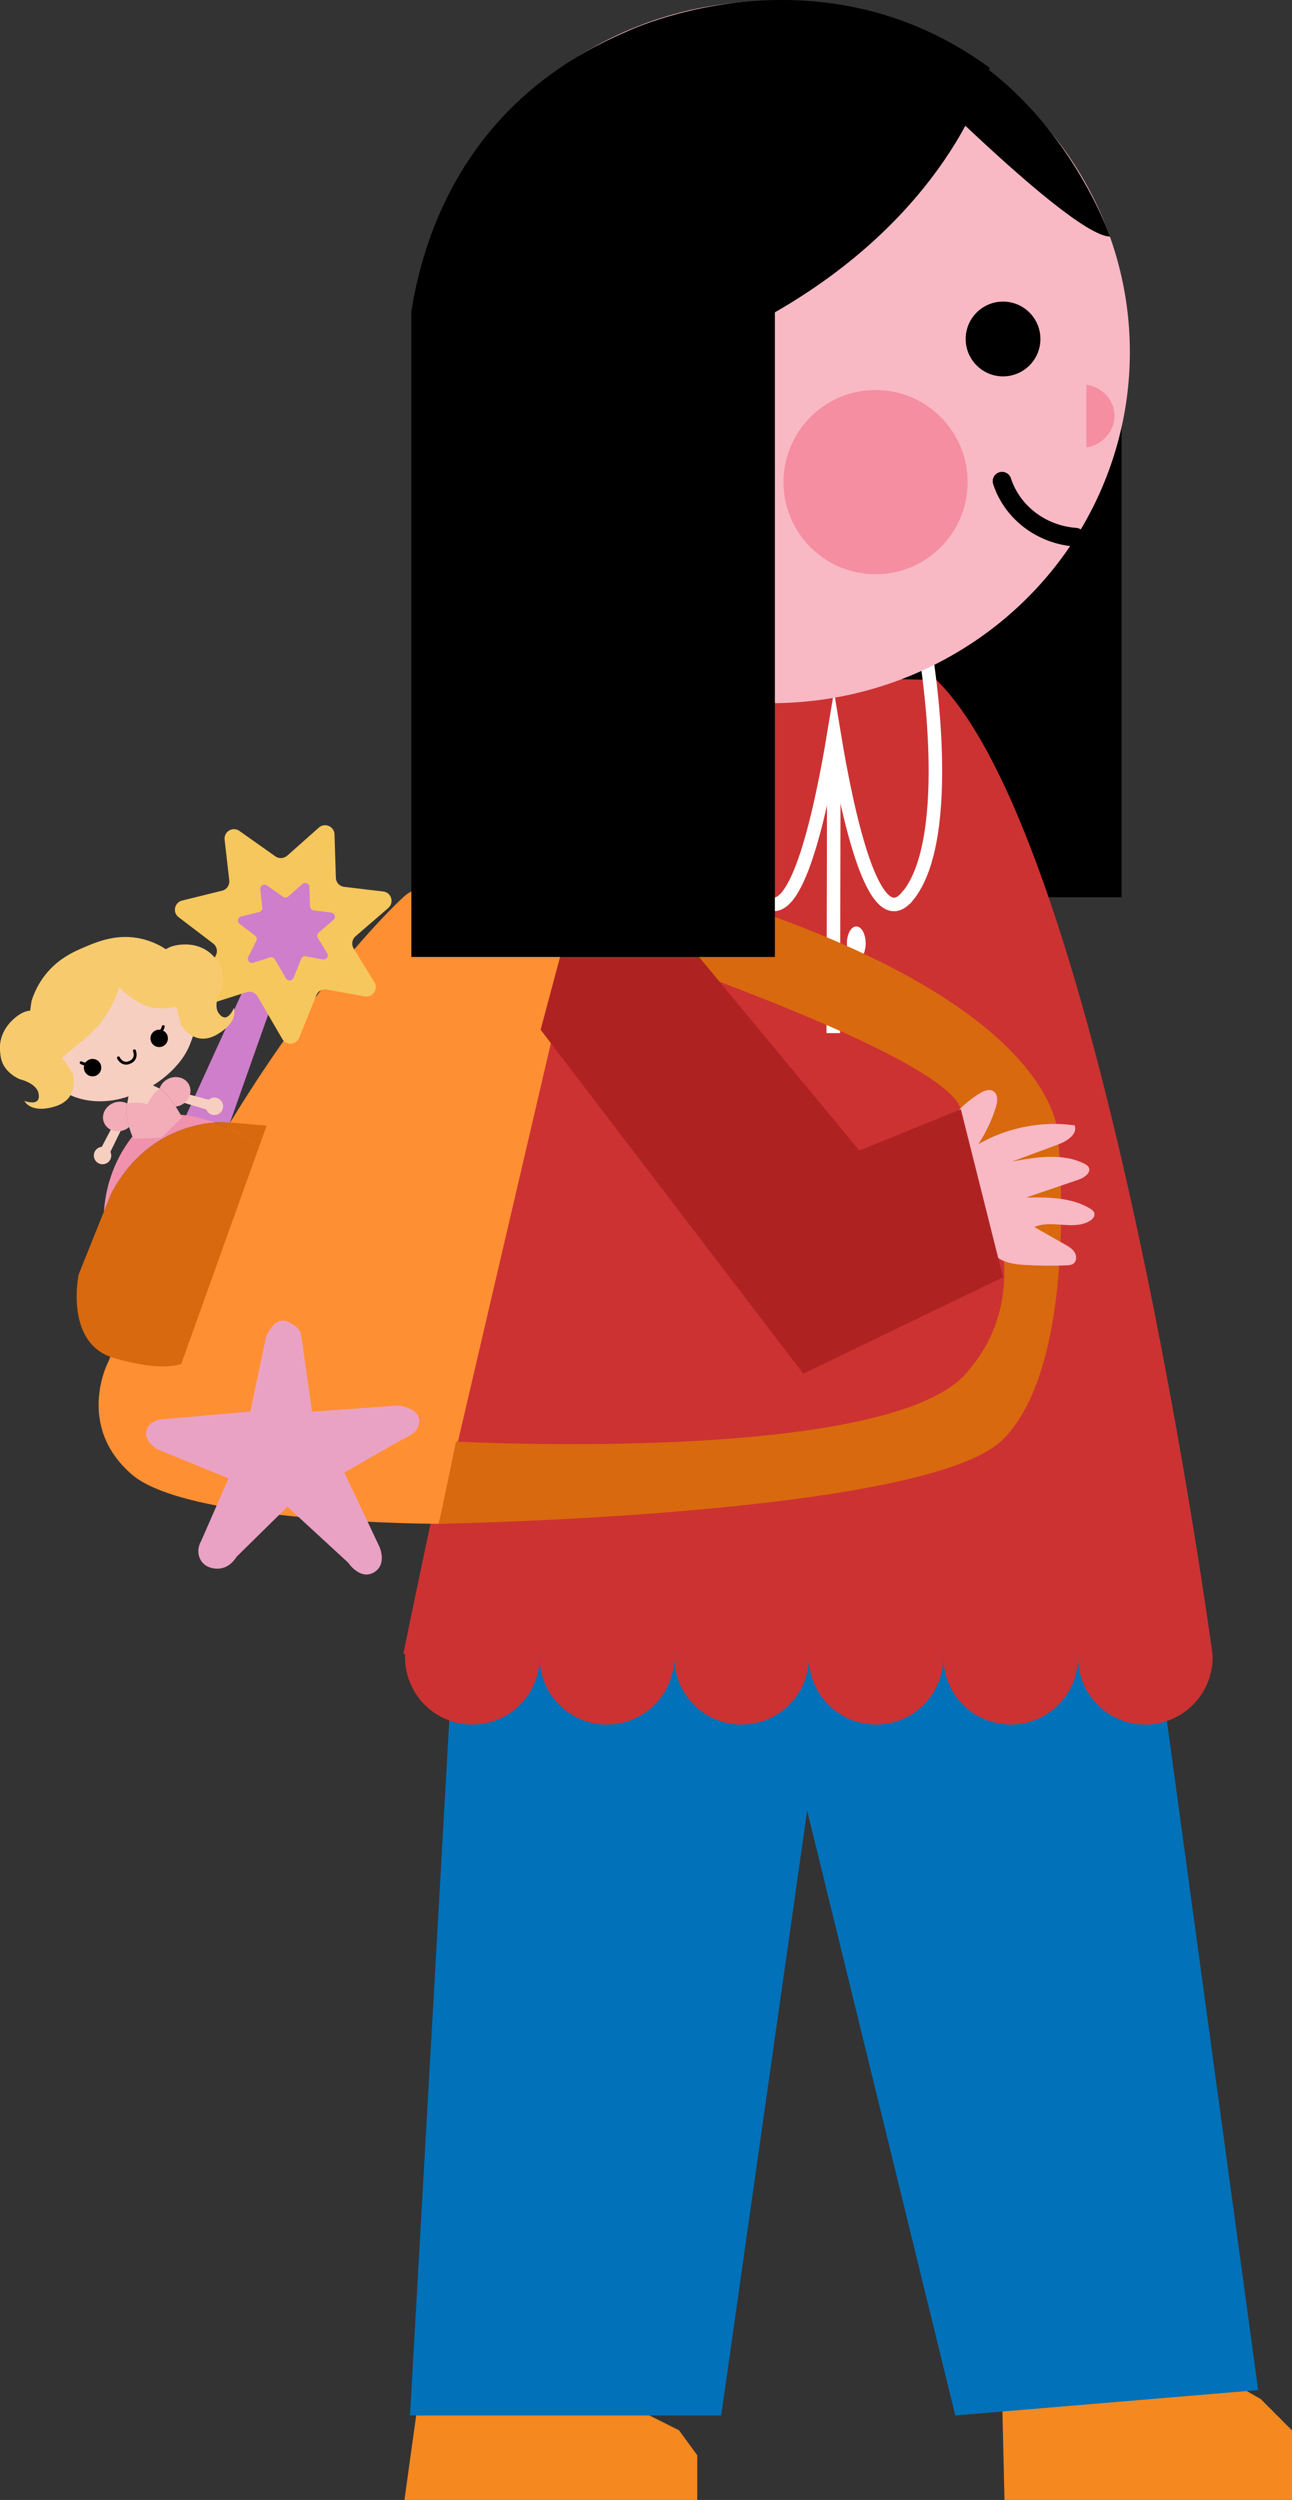 <?xml version="1.0" encoding="UTF-8"?>
<svg id="Calque_2" xmlns="http://www.w3.org/2000/svg" viewBox="0 0 152.83 295.51">
  <rect x="0" y="0" width="152.83" height="295.51" fill="#333333" stroke="none"/>
  <defs>
    <style>
      .cls-1 {
        stroke-width: .34px;
      }

      .cls-1, .cls-2 {
        stroke: #000;
        stroke-linecap: round;
      }

      .cls-1, .cls-2, .cls-3 {
        fill: none;
        stroke-miterlimit: 10;
      }

      .cls-2 {
        stroke-width: 2.21px;
      }

      .cls-4 {
        fill: #f7cfc1;
      }

      .cls-5 {
        fill: #f6c75c;
      }

      .cls-6 {
        fill: #eaa2c4;
      }

      .cls-7 {
        fill: #f58ea1;
      }

      .cls-8 {
        fill: #d8690e;
      }

      .cls-9 {
        fill: #cf7ecb;
      }

      .cls-10 {
        fill: #af2222;
      }

      .cls-11 {
        fill: #f7cb6d;
      }

      .cls-12 {
        fill: #fff;
      }

      .cls-13 {
        fill: #f5881f;
      }

      .cls-3 {
        stroke: #fff;
        stroke-width: 1.6px;
      }

      .cls-14 {
        fill: #0171b9;
      }

      .cls-15 {
        fill: #ff8f33;
      }

      .cls-16 {
        fill: #f3adb9;
      }

      .cls-17 {
        fill: #f092ad;
      }

      .cls-18 {
        fill: #cc3232;
      }

      .cls-19 {
        fill: #f8b9c4;
      }
    </style>
  </defs>
  <g id="fille">
    <polyline points="132.67 39.53 132.67 106.06 50.66 106.06 50.66 41.74"/>
    <path class="cls-13" d="M74.76,284.49c1.85.93,3.71,1.85,5.56,2.78.72.99,1.44,1.97,2.16,2.96v5.28h-34.64s1.48-10.64,1.48-10.64c8.48-.13,16.96-.26,25.45-.38Z"/>
    <path class="cls-13" d="M142.63,279.86c2.16,1.24,4.33,2.47,6.49,3.71,1.24,1.24,2.47,2.47,3.71,3.71v8.24h-34.01c-.09-3.98-.19-7.97-.28-11.95,8.03-1.24,16.06-2.47,24.1-3.71Z"/>
    <path class="cls-14" d="M53.78,192.1h82.71c4.11,30.14,8.23,60.28,12.34,90.42-11.94,1-23.89,2-35.83,3l-17.52-71.49-10.17,71.49h-36.81l5.28-93.42Z"/>
    <path class="cls-18" d="M110.79,80.38c-12.5-.29-25-.58-37.5-.87-.7.88-20.83,92.45-25.58,116h.21c-.2,4.39,3.17,8.11,7.55,8.33,4.39.23,8.13-3.15,8.35-7.54.01-.14.01-.27.01-.41,0,4.22,3.31,7.74,7.56,7.95,4.39.23,8.13-3.15,8.36-7.54.01-.14.01-.26.01-.4,0,4.22,3.3,7.73,7.55,7.94,4.39.23,8.14-3.15,8.36-7.54,0-.14,0-.27,0-.41,0-.13,0-.26-.02-.38h.03c-.01.13-.01.25-.01.38,0,4.22,3.3,7.74,7.56,7.95,4.39.23,8.13-3.15,8.35-7.54.01-.14.01-.27.01-.41,0,4.22,3.31,7.74,7.56,7.95,4.39.23,8.13-3.15,8.36-7.54.01-.14.01-.26.01-.4,0,4.22,3.3,7.73,7.55,7.94,4.39.23,8.13-3.15,8.36-7.54.01-.27.01-.53-.01-.79,0,0-12.87-95.65-32.64-115.13ZM63.83,195.88c0-.12,0-.25-.02-.37h.03c-.01.13-.01.24-.01.37ZM79.76,195.89c0-.13,0-.26-.02-.38h.03c-.01.13-.01.25-.01.38ZM111.6,195.88c0-.12,0-.25-.02-.37h.03c-.01.13-.01.24-.01.37ZM127.54,195.51c-.01.13-.01.25-.01.38,0-.13,0-.26-.02-.38h.03Z"/>
    <g>
      <path class="cls-3" d="M107.29,106c-3.91,4.65-7.02-9.49-8.64-19.32-1.63,9.84-4.74,23.96-8.64,19.31-5.84-6.93-2.24-28.48-2.24-28.48l11.02.46,10.76-.45s3.6,21.55-2.24,28.48Z"/>
      <line class="cls-3" x1="98.64" y1="86.68" x2="98.57" y2="122.12"/>
      <ellipse class="cls-12" cx="101.29" cy="111.51" rx="1.11" ry="2"/>
      <ellipse class="cls-12" cx="101.29" cy="119.51" rx="1.11" ry="2"/>
    </g>
    <ellipse class="cls-19" cx="91.24" cy="41.62" rx="42.41" ry="41.5"/>
    <circle class="cls-7" cx="103.57" cy="56.99" r="10.89"/>
    <circle cx="118.65" cy="40.07" r="4.42"/>
    <path class="cls-7" d="M128.51,45.48c1.78.25,3.14,1.66,3.31,3.31.2,1.91-1.23,3.78-3.31,4.1"/>
    <path d="M100.45,1.26s25.5,26.56,30.85,26.71c0,0-8.05-23.57-30.85-26.71Z"/>
    <path class="cls-15" d="M70.26,101.47l-18.36,78.65s-29.52-.02-36.27-5.8c-6.74-5.78-2.85-13.29-2.85-13.29.01-.01.01-.03.02-.04,16.1-38.06,34.91-54.94,34.91-54.94.33-.33.79-.62,1.33-.88,1.31-1.76,2.35-3.04,3.05-3.7,6.1-5.78,18.17,0,18.17,0Z"/>
    <path class="cls-8" d="M66.59,109.51s45.07,14.61,47.07,21.61,10.15,20.52.58,31.26c-9.58,10.74-60.3,8.02-60.3,8.02l-2.02,9.72s57.72-.96,66.73-9.98c9.01-9.02,6.57-34.88,6.57-34.88,0,0,2.64-19.45-56.96-33.8l-1.67,8.04Z"/>
    <path class="cls-19" d="M111.24,134.4c1-2.13,2.65-3.96,4.67-5.17.48-.29,1.1-.54,1.58-.25.61.36.51,1.27.3,1.94-.48,1.52-1.18,2.98-2.05,4.32,3.41-1.96,7.48-2.76,11.38-2.22.38,1.03-.88,1.86-1.9,2.24-1.83.68-3.67,1.36-5.5,2.04,2.85-.53,5.94-1.04,8.54.25.2.1.4.22.51.41.36.63-.49,1.25-1.18,1.48-2.07.7-4.13,1.41-6.2,2.11,2.57-.03,5.29-.03,7.51,1.28.24.14.49.32.55.59.09.38-.24.73-.58.92-1.91,1.12-4.5-.2-6.52.7,1.21.69,2.43,1.38,3.64,2.07.42.24.86.5,1.12.91s.27,1.03-.11,1.33c-.24.19-.57.21-.87.22-1.63.07-3.27.05-4.89-.05-1.2-.07-2.48-.23-3.4-1.01-.67-.56-1.05-1.38-1.42-2.18-1.76-3.81-3.52-7.63-5.28-11.44"/>
    <path class="cls-10" d="M118.65,150.98l-14.48,6.98-9.15,4.42-13.81-18.07-17.26-22.59c2.11-7.87,4.21-15.73,6.31-23.6,10.46,12.63,20.92,25.25,31.39,37.88l12.01-4.88,4.99,19.86Z"/>
    <path d="M117.07,8.02s-3.91,16.56-25.41,28.9v76.2h-43V36.81c.42-2.67,1.11-5.63,2.2-8.69,3.17-8.88,9.74-18.6,23.19-24.35,0,0,22.43-10.85,43.02,4.25Z"/>
    <path class="cls-8" d="M30.6,135.68l-3.04,8.47-6.11,17.06s-2.11,1.03-7.98-.69c-5.88-1.71-4.17-9.86-4.17-9.86l2.99-7.44.83-2.07c3.6-6.93,9.53-8.25,12.28-8.47,1.6.57,3.47,1.5,5.2,3Z"/>
    <path class="cls-8" d="M31.54,133.06l-.94,2.62c-1.73-1.5-3.6-2.43-5.2-3,.92-.07,1.49-.02,1.49-.02l4.65.4Z"/>
    <path class="cls-2" d="M127.23,63.5c-4.04-.29-7.5-2.93-8.7-6.62"/>
    <g>
      <path class="cls-9" d="M32.9,116.59l-1.19,3.37h0s-4.51,12.75-4.51,12.75l-.55-.05s-2.41-.21-5.41.89l7.32-16.07,1.07-2.35c.41-.89,1.54-1.19,2.32-.6l.42.31c.54.41.75,1.11.53,1.75Z"/>
      <path class="cls-5" d="M38.64,116.97l4.49.81c.95.17,1.66-.86,1.15-1.69l-2.45-3.98c-.29-.47-.19-1.07.22-1.43l3.88-3.35c.73-.63.37-1.84-.6-1.95l-4.62-.55c-.55-.07-.97-.52-.98-1.08l-.16-5.12c-.03-.95-1.15-1.43-1.86-.8l-3.74,3.32c-.39.34-.96.38-1.39.08l-4.26-3.01c-.79-.56-1.86.08-1.75,1.04l.55,4.81c.06.56-.3,1.08-.84,1.21l-4.74,1.17c-.91.23-1.16,1.41-.41,1.97l4.09,3.11c.43.33.56.91.32,1.39l-2.13,4.2c-.45.88.39,1.87,1.34,1.57l4.41-1.41c.5-.16,1.04.05,1.31.5l2.92,5.03c.47.81,1.66.72,2-.14l2.03-5.03c.2-.49.71-.78,1.23-.68Z"/>
      <path class="cls-9" d="M36.18,113.05l2.01.36c.42.08.74-.39.51-.75l-1.1-1.78c-.13-.21-.09-.48.1-.64l1.74-1.5c.33-.28.16-.82-.27-.87l-2.06-.25c-.25-.03-.43-.23-.44-.48l-.07-2.29c-.01-.42-.51-.64-.83-.36l-1.67,1.48c-.17.15-.43.17-.62.03l-1.91-1.34c-.35-.25-.83.04-.78.46l.24,2.15c.03.25-.13.48-.38.54l-2.12.52c-.41.1-.52.63-.18.88l1.83,1.39c.19.15.25.41.14.62l-.95,1.88c-.2.4.18.84.6.7l1.97-.63c.22-.07.47.02.58.23l1.3,2.25c.21.36.74.32.9-.06l.91-2.25c.09-.22.32-.35.55-.31Z"/>
    </g>
    <path class="cls-6" d="M29.61,166.88l1.85-8.81s.93-2.53,2.55-1.84,1.62,1.61,1.62,1.61l1.28,9.04,9.61-.7c.3-.04.8-.06,1.36.12.4.12,1.39.42,1.65,1.27.2.68-.18,1.3-.23,1.39-.28.45-.73.69-1.62,1.16-.19.1-.36.18-.46.23-2.16,1.24-4.33,2.47-6.49,3.71,1.39,2.94,2.78,5.87,4.17,8.81,0,0,.93,2.09-.7,3.01s-3.01-1.16-3.01-1.16l-7.19-6.62c-2.01,1.98-4.02,3.95-6.03,5.93-.05.09-.73,1.3-2.09,1.39-.2.01-1.44.07-2.09-.93-.44-.68-.44-1.58,0-2.32,1.08-2.47,2.16-4.94,3.24-7.42-2.84-1.16-5.67-2.32-8.51-3.48,0,0-1.46-.93-1.22-2.09s1.62-1.39,1.62-1.39l10.66-.93Z"/>
    <g>
      <path class="cls-17" d="M25.4,132.68c-2.75.22-8.68,1.54-12.28,8.47l-.83,2.07c.17-2.41.92-5.76,3.37-8.88.02-.03.05-.06.07-.09l3.28.06,2.37-2.54h.01s1.73.09,4.01.91Z"/>
      <polygon class="cls-4" points="13.35 133.06 11.64 136.33 12.81 136.66 14.45 133.31 13.35 133.06"/>
      <polygon class="cls-4" points="21.9 129.25 25.47 130.21 24.92 131.3 21.34 130.23 21.9 129.25"/>
      <circle class="cls-4" cx="12.13" cy="136.59" r="1.03"/>
      <circle class="cls-4" cx="25.36" cy="130.77" r="1.03"/>
      <polygon class="cls-4" points="15.05 130.44 15.27 129.19 17.7 128.12 18.95 128.7 17.67 131.11 15.05 130.44"/>
      <path class="cls-16" d="M21.54,132.08l-2.43,2.39-3.34.14s-.26-.6-.5-1.39c-.27-.9-.5-2.05-.23-2.78,0,0,0-.02.01-.03,0,0,1.81-.26,2.35.17,0,0,.66-1.42,1.46-1.84.03-.02.05-.03.08-.04,0,0,.76.43,1.85,2.11.23.36.49.78.74,1.27Z"/>
      <path class="cls-16" d="M15.05,130.44c-.27.73-.04,1.88.23,2.78-.15.13-.33.25-.53.33-.96.42-2.04.06-2.43-.81s.08-1.92,1.04-2.34c.58-.25,1.2-.22,1.68.03Z"/>
      <path class="cls-16" d="M22.4,128.31c.38.87-.08,1.92-1.04,2.34-.19.08-.38.13-.57.16-1.09-1.68-1.85-2.11-1.85-2.11-.03.01-.05.02-.08.04.14-.53.54-1,1.11-1.25.96-.42,2.04-.06,2.43.81Z"/>
      <path class="cls-4" d="M8.28,129.42s2.83,1.58,6.91.18l2.75-1.21s3.54-1.96,4.65-5.26c0,0,1.05-2.47.66-4.32l-5.89-4.66-5.18-.14-4.89,5.37-2.41,3.26.52,3.75c.96,1.01,1.92,2.02,2.89,3.03Z"/>
      <path class="cls-11" d="M8.6,126.86s.93,2.97-2.04,3.91c-2.97.93-3.67-.64-3.67-.64,0,0,2.04.79,1.66-.92,0,0-.1-1.08-2.23-1.65,0,0-1.81-.71-2.19-2.42-.1-.47-.14-.91-.14-1.3,0-1.14.49-2.22,1.28-3.05.61-.64,1.45-1.3,2.38-1.33l4.95,7.41Z"/>
      <path class="cls-11" d="M6.07,126.65s-3.37-2.53-2.34-8.31c.22-.72.63-1.75,1.4-2.81,1.55-2.14,3.58-3.03,4.83-3.56,1.6-.68,3.99-1.69,6.91-.97.7.17,2.73.77,4.42,2.63.51.56,1.69,2.2,2.12,4.49.04.22.05.45.02.67l-.03.24c-.41-.11-1.02-.23-1.76-.16-.53.04-.78.15-1.4.24,0,0-.89.13-1.85.06-1.9-.13-3.99-2.16-4.27-2.45,0,0-.92,3.04-3.03,5.09s-4.49,3.48-5.02,4.84Z"/>
      <path class="cls-11" d="M21.4,121.15s1.56,2.7,4.26,1.14,2-3.14,2-3.14c0,0-.79,2.04-1.8.6,0,0-.73-.81.29-2.76,0,0,.71-1.81-.3-3.25-.27-.39-.58-.72-.87-.98-.85-.77-1.97-1.14-3.11-1.12-.89.01-1.94.19-2.59.85l2.11,8.66Z"/>
      <g>
        <circle cx="18.83" cy="122.74" r="1.03"/>
        <path class="cls-1" d="M18.91,121.95s.3-.13.4-.6"/>
      </g>
      <path class="cls-1" d="M14.01,125.04s.42.95,1.36.53.53-1.36.53-1.36"/>
      <g>
        <circle cx="10.95" cy="126.2" r="1.03"/>
        <path class="cls-1" d="M10.31,125.73s-.29.13-.71-.11"/>
      </g>
    </g>
  </g>
</svg>